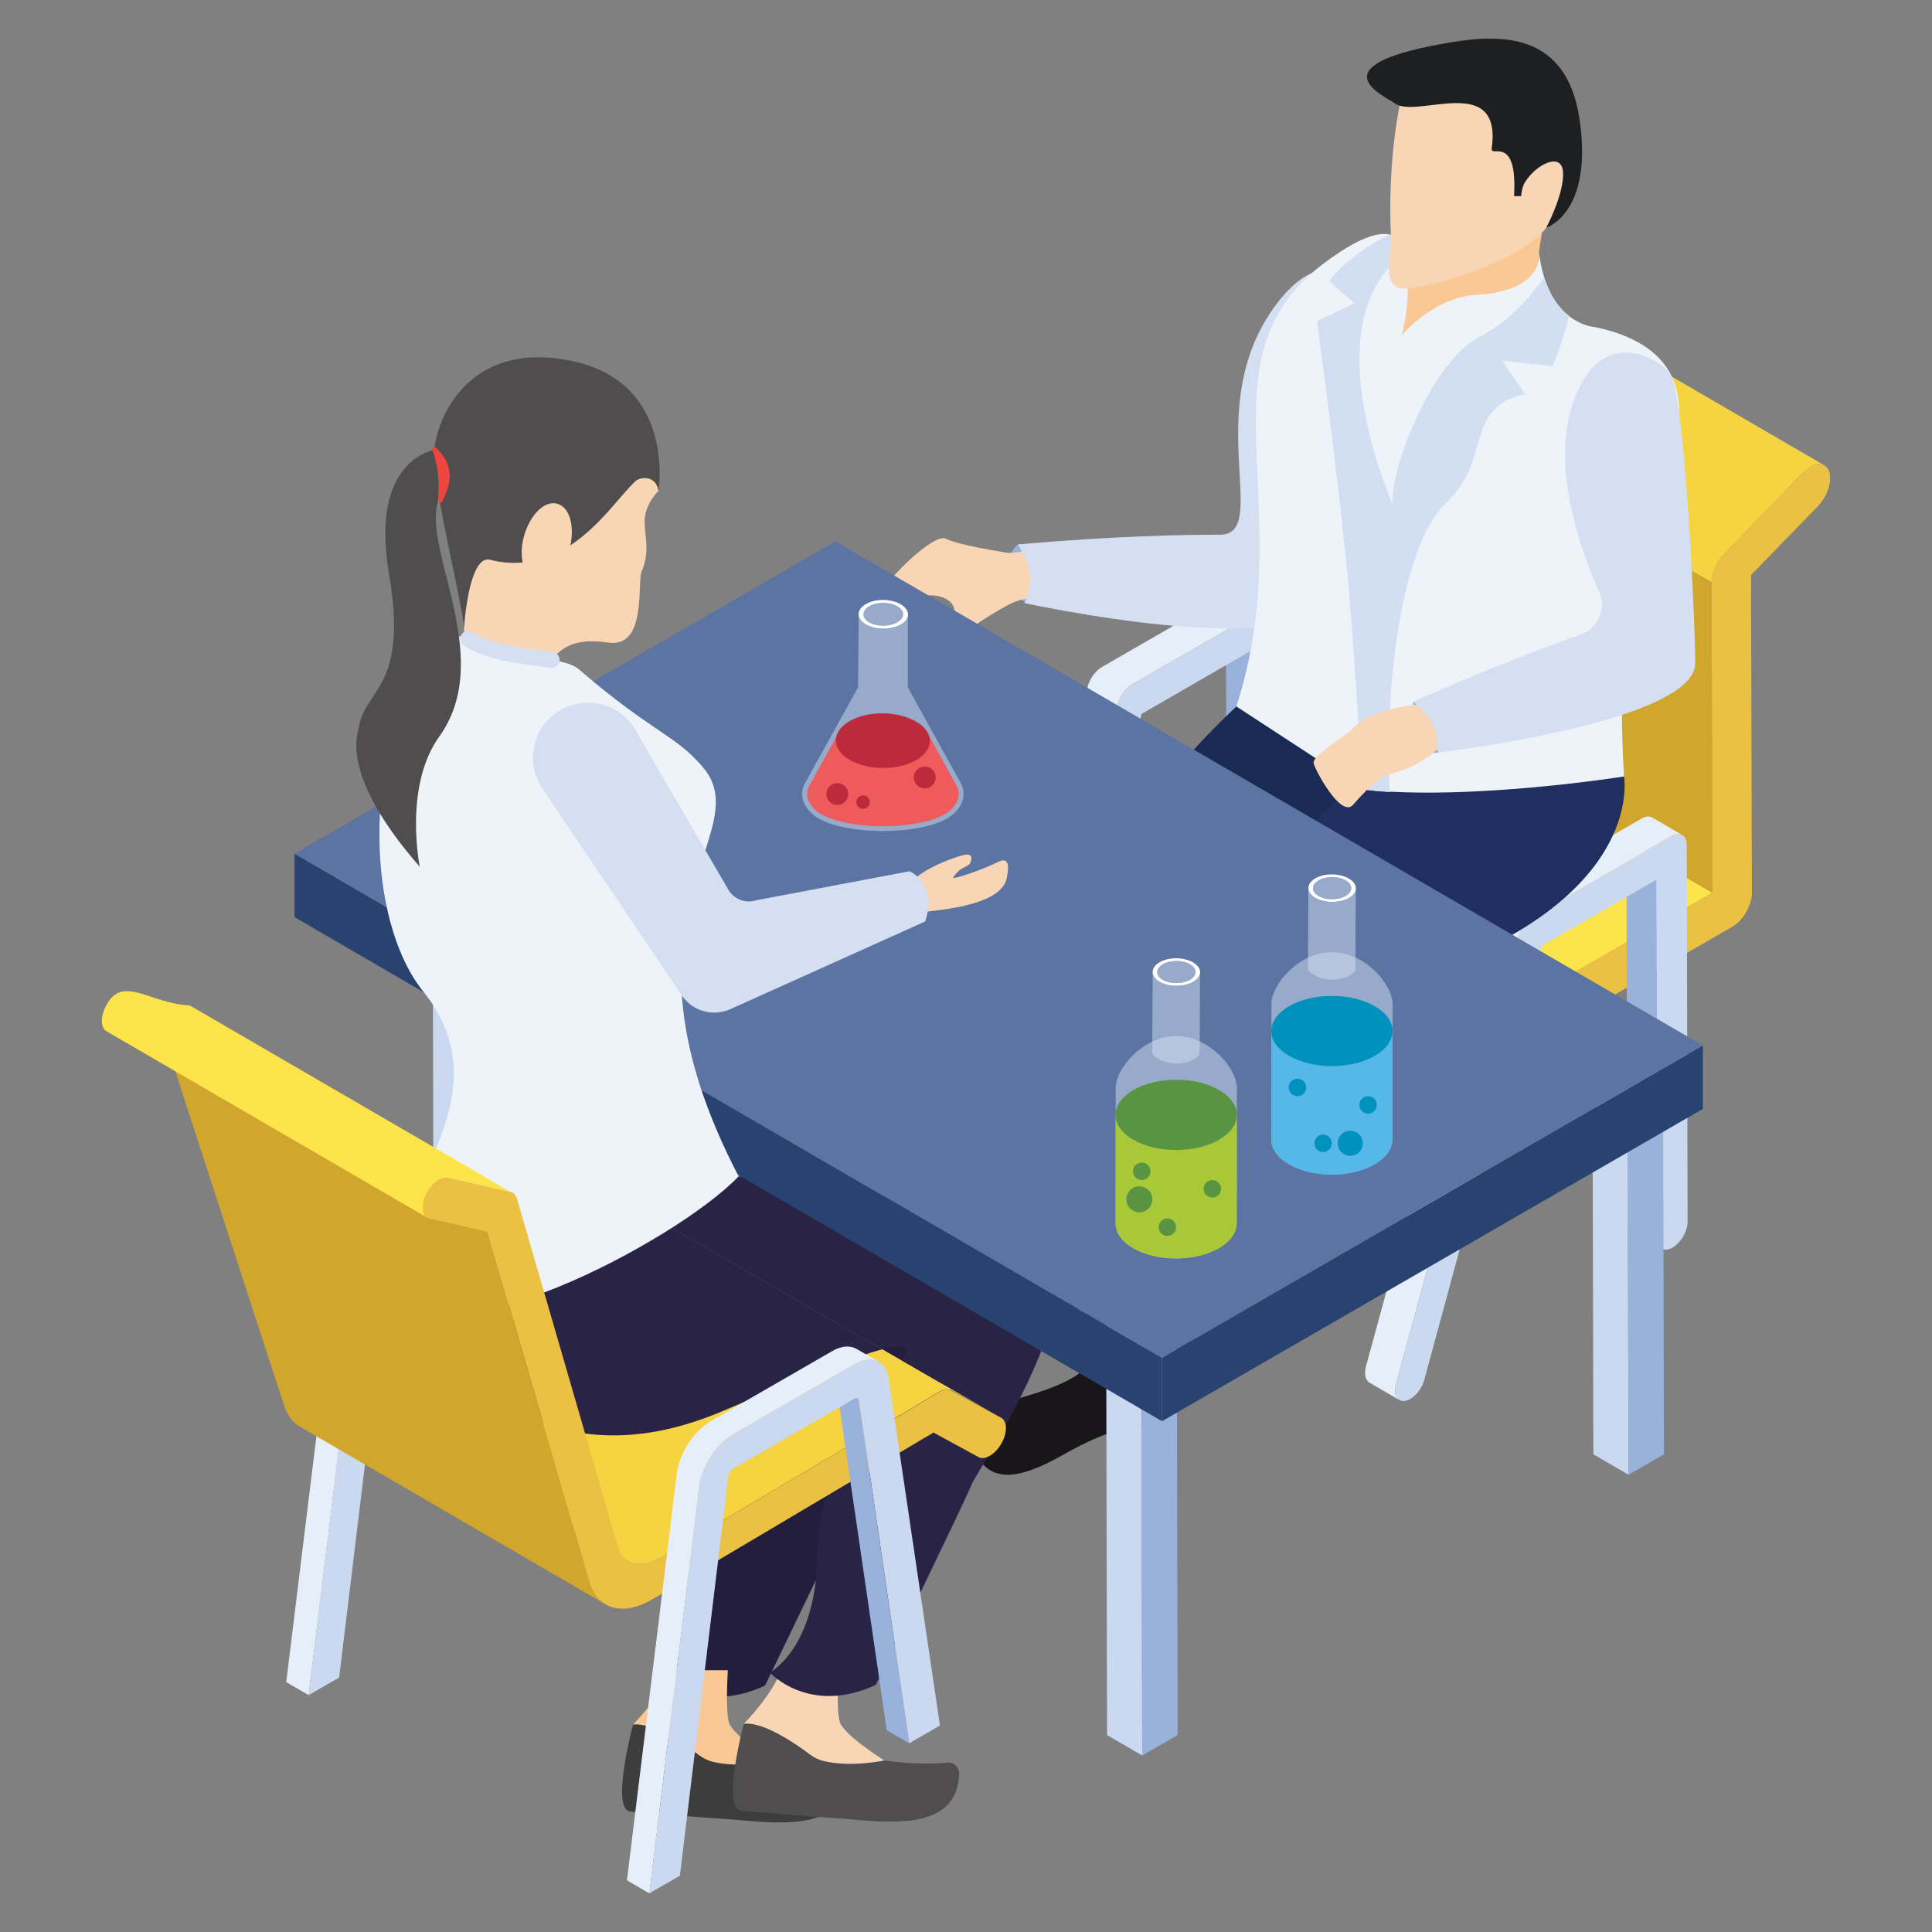 <svg xmlns="http://www.w3.org/2000/svg" enable-background="new 0 0 50 50" viewBox="0 0 50 50" id="doctors-consultation"><rect x="0" y="0" width="50" height="50" fill="#808080" stroke="none"/><path fill="#99B2DC" d="M32.505,16.766l-0.778-0.453l0.022,9.298c0,0.124,0.044,0.213,0.116,0.254l0.778,0.45
							c-0.072-0.039-0.116-0.127-0.116-0.251L32.505,16.766z"></path><path fill="#E6EFF9" d="M25.076,29.783l0.778,0.453c-0.11-0.066-0.149-0.248-0.077-0.467l3.161-11.586
							c0.064-0.193,0.202-0.375,0.353-0.464l2.435-1.405L32.894,15.64c0.11-0.064,0.207-0.069,0.279-0.028
							l-0.778-0.453c-0.072-0.041-0.168-0.036-0.279,0.028l-3.603,2.079c-0.152,0.088-0.29,0.271-0.353,0.464
							l-3.161,11.586C24.927,29.534,24.966,29.716,25.076,29.783z"></path><path fill="#CAD9EF" d="M29.292,17.719c-0.152,0.087-0.29,0.269-0.353,0.464l-3.161,11.586
										c-0.091,0.28-0.006,0.498,0.19,0.491c0.053-0.002,0.109-0.021,0.166-0.053
										c0.146-0.085,0.287-0.263,0.353-0.466l3.058-11.265l2.961-1.71l0.021,9.297
										c0.001,0.249,0.176,0.351,0.393,0.226c0.217-0.125,0.391-0.428,0.39-0.677l-0.022-9.748
										c-0.001-0.247-0.176-0.349-0.393-0.224L29.292,17.719z" enable-background="new"></path><polygon fill="#FEE44B" points="35.861 27.987 26.056 22.289 34.514 17.406 44.318 23.104"></polygon><path fill="#F6D341" d="M35.86,27.987c-0.153,0.086-0.297,0.249-0.393,0.441l-0.935,1.847
									c-0.168,0.331-0.153,0.662,0.029,0.767l-9.805-5.699c-0.182-0.105-0.197-0.436-0.029-0.767
									c0.913-1.706,0.937-2.056,1.329-2.288L35.86,27.987z"></path><polygon fill="#D1A62D" points="44.318 23.104 34.514 17.406 34.491 9.375 44.295 15.073"></polygon><path fill="#EBC143" d="M47.327,12.177c0.105,0.242-0.023,0.658-0.286,0.93l-1.725,1.775l0.023,8.221
									c0.001,0.324-0.225,0.719-0.507,0.881l-8.73,5.04l-0.784,1.545c-0.441,0.856-1.211,0.545-0.789-0.295
									l0.94-1.847c0.095-0.192,0.238-0.353,0.391-0.441l8.458-4.883l-0.023-8.031
									c-0.001-0.243,0.127-0.532,0.323-0.733l2.046-2.112C46.894,11.99,47.211,11.912,47.327,12.177z"></path><path fill="#F6D341" d="M47.217,12.044c-0.184-0.101-0.403,0.033-0.552,0.182l-2.048,2.115
									c-0.192,0.202-0.321,0.489-0.321,0.729l-9.805-5.694c0-0.245,0.13-0.532,0.321-0.734l2.048-2.111
									c0.139-0.149,0.374-0.285,0.552-0.187L47.217,12.044z"></path><path fill="#99B2DC" d="M42.87,22.765l-0.778-0.453l0.022,9.298c0,0.124,0.044,0.213,0.116,0.254l0.778,0.45
							c-0.072-0.039-0.116-0.127-0.116-0.251L42.87,22.765z"></path><path fill="#E6EFF9" d="M35.441,35.782l0.778,0.453c-0.11-0.066-0.149-0.248-0.077-0.467l3.161-11.586
							c0.064-0.193,0.202-0.375,0.353-0.464l2.435-1.405l1.168-0.674c0.11-0.064,0.207-0.069,0.279-0.028
							l-0.778-0.453c-0.072-0.041-0.168-0.036-0.279,0.028l-3.603,2.079c-0.152,0.088-0.29,0.271-0.353,0.464
							l-3.161,11.586C35.292,35.533,35.331,35.715,35.441,35.782z"></path><path fill="#CAD9EF" d="M39.657,23.718c-0.152,0.087-0.29,0.269-0.353,0.464l-3.161,11.586
										c-0.091,0.28-0.006,0.498,0.19,0.491c0.053-0.002,0.109-0.021,0.166-0.053
										c0.146-0.085,0.287-0.263,0.353-0.466l3.058-11.265l2.961-1.71l0.021,9.297
										c0.001,0.249,0.176,0.351,0.393,0.226c0.217-0.125,0.391-0.428,0.39-0.677l-0.022-9.748
										c-0.001-0.247-0.176-0.349-0.393-0.224L39.657,23.718z" enable-background="new"></path><path fill="#181618" d="M25.426,32.714c0,0,0.505,0.497-1.652,1.121c-0.78,0.225-1.548,1.104-1.228,1.525
							c0.32,0.421,1.071,0.934,2.586,0.075c1.514-0.858,1.402-0.717,1.738-0.851
							c0.337-0.135,1.394-0.521,1.242-1.579C27.961,31.946,26.605,32.116,25.426,32.714z"></path><path fill="#192B55" d="M39.323,17.775c-1.768-5.333-7.282,0.349-8.579,1.79
							c-0.199,0.221-0.421,0.415-0.665,0.584c-0.563,0.391-1.166,0.735-1.823,0.93
							c-2.673,0.794-2.212,4.281-2.591,5.33c-0.408,1.13-0.237,6.304-0.237,6.304
							c0.848,1.068,2.686,0.29,2.686,0.29s0-2.795,0.502-3.643c0.323-0.544,0.645-2.565,0.835-3.942
							c0.11-0.8,0.696-1.451,1.475-1.665C39.494,21.403,39.323,17.775,39.323,17.775z"></path><path fill="#181618" d="M28.133,35.034c0,0,0.505,0.497-1.652,1.121c-0.78,0.225-1.548,1.104-1.228,1.525
							s0.712,0.847,2.226-0.011c1.514-0.858,1.761-0.63,2.098-0.765s1.394-0.521,1.242-1.579
							C30.668,34.266,29.311,34.436,28.133,35.034z"></path><path fill="#202F60" d="M42.029,20.095c-1.768-5.333-7.282,0.349-8.579,1.79
							c-0.199,0.221-0.421,0.415-0.665,0.584h0c-0.563,0.391-1.166,0.735-1.823,0.93
							c-2.673,0.794-2.212,4.281-2.591,5.33c-0.408,1.13-0.237,6.304-0.237,6.304
							c0.848,1.068,2.686,0.29,2.686,0.29s0-2.795,0.502-3.643c0.323-0.544,0.645-2.565,0.835-3.942
							c0.11-0.8,0.682-1.508,1.475-1.665C42.804,24.258,42.029,20.095,42.029,20.095z"></path><path fill="#99B2DC" d="M26.346,14.088c0,0-0.692,0.533,0.182,1.522l0.904-0.461l-0.34-0.839L26.346,14.088z"></path><path fill="#F8D5B4" d="M27.379,14.338c-0.383-0.24-1.121,0.036-1.391-0.045
						c-0.28-0.055-1.159-0.18-1.52-0.357c-0.362-0.15-2.007,1.5-1.827,1.842
						c0.258,0.489,0.408,0.251,0.798-0.112c0.374-0.391,1.115-0.312,1.248,0.053
						c0.042,0.154-0.04,0.317-0.179,0.396c0,0-0.296,0.208-0.739,0.185c-0.443-0.014-0.46,0.847,0.087,0.654
						c0.987-0.362,1.079-0.665,2.202-1.28c0.731-0.41,1.345-0.055,1.345-0.055S27.761,14.588,27.379,14.338z"></path><path fill="#D4E0F2" d="M35.818,7.986c-0.06-0.435-1.378-2.099-2.858-0.014
						c-1.886,2.655-0.044,5.871-1.395,5.867c-0.892-0.003-2.702,0.028-5.22,0.25
						c0.366,0.618,0.396,0.858,0.182,1.522c0,0,6.882,1.489,7.387-0.046C34.419,14.03,35.927,8.781,35.818,7.986z"></path><path fill="#F9C895" d="M36.444,6.415c0,0-1.416,0.943-1.483,2.176s5.096,0.55,4.868-2.07
										c0,0,0.093-0.613,0.2-1.386S36.444,6.415,36.444,6.415z"></path><path fill="#F2F4F3" d="M39.83,6.521c0.001,0.004,0.001,0.008,0.002,0.012
											C39.83,6.525,39.83,6.521,39.83,6.521z"></path><path fill="#EEF3FA" d="M42.03,20.095c-0.149-2.424-0.024-5.053,0.639-7.729
												c0.096-0.387,0.568-0.561,0.673-0.946c0.247-0.909,0.289-2.468-2.067-2.955c0,0-1.228-0.058-1.443-1.931
												c0.015,0.11,0.077,0.966-1.558,1.096c0,0-0.982-0.065-2.004,1.052c0,0,0.357-1.146,0.017-2.281
												c0,0-0.141-1.019-2.062,0.441c-3.274,2.487-0.553,6.263-2.228,11.441l3.294,2.151
												C38.03,20.731,42.03,20.095,42.03,20.095z"></path><path fill="#D2DFF2" d="M37.412,13.032c1.237-1.159,0.44-2.464,2.055-2.832l-0.587-0.863l1.298,0.138
												c0,0,0.283-0.633,0.428-1.299c-0.238-0.186-0.484-0.492-0.641-1
												c-0.331,0.462-0.908,1.152-1.67,1.536c-1.202,0.606-2.335,3.372-2.248,4.347
												c0,0-2.12-4.705,0.281-6.477c-0.014-0.061-0.023-0.121-0.042-0.181c0,0,0.016-0.164-0.055-0.303
												l-0.319-0.011c0,0-1.026,0.519-1.514,1.19l0.653,0.575L34.084,8.31c0,0,0.464,3.428,0.748,6.152
												c0.203,1.948,0.303,4.311,0.459,5.971c0.219,0.029,0.443,0.052,0.674,0.069
												C35.818,17.495,36.342,14.034,37.412,13.032z"></path><path fill="#F8D5B4" d="M36.248,2.615c0,0-0.346,1.42-0.251,3.549c0.014,0.326-0.228,1.148,0.209,1.288
										c0.437,0.14,3.449-0.722,3.936-1.756c0,0,0.55-0.53,0.598-0.843C41.057,2.761,39.252,0.148,36.248,2.615
										z"></path><path fill="#1E1F21" d="M40.879,3.088c-0.359-2.424-2.293-2.187-3.623-1.941
										c-3.171,0.586-1.429,1.333-1.151,1.532c0.56,0.402,2.777-0.819,2.5,1.165
										c-0.035,0.251,0.671-0.384,0.579,1.232h0.182c0.026-0.279,0.113-0.378,0.113-0.378
										c0.267-0.432,0.948-0.793,0.973-0.23C40.476,5.032,40.017,5.893,40.017,5.893S41.238,5.512,40.879,3.088z"></path><path fill="#99B2DC" d="M36.575,18.158c0,0-0.188,1.433,0.635,1.32s0.411-0.967,0.411-0.967L36.575,18.158z"></path><path fill="#F8D5B4" d="M37.445,18.189c0,0-1.764-0.023-2.373,0.607c-0.282,0.291-1.128,0.753-1.074,0.962
						c0.054,0.208,0.715,1.42,1.018,1.072c0.72-0.825,0.873-0.751,1.234-0.881
						c0.361-0.131,0.838-0.324,1.499-1.137L37.445,18.189z"></path><path fill="#D4E0F2" d="M43.249,9.711c-0.189-0.375-1.895-1.471-2.588,0.872c-0.475,1.606,0.23,3.619,0.721,4.726
						c0.197,0.445-0.02,0.956-0.479,1.117c-0.878,0.307-2.376,0.867-4.328,1.733
						c0.522,0.446,0.624,0.653,0.635,1.32c0,0,6.682-0.784,6.664-2.327C43.855,15.607,43.594,10.396,43.249,9.711z"></path><g><polygon fill="#CAD9EF" points="11.199 23.258 11.223 34.776 12.133 35.305 12.109 23.787"></polygon><polygon fill="#99B2DC" points="12.109 23.787 12.133 35.305 13.05 34.775 13.026 23.257"></polygon></g><path fill="#231D3E" d="M24.415,33.524c-0.383-0.784,0.529-2.097-7.787-3.027l-3.664-0.322l-0.019,0.015v5.822
			c0.563-0.144,1.182-0.352,1.867-0.644c5.831-2.485,5.897-0.542,5.338,0.382c-0.559,0.924-1.934,2.422-1.884,4.843
			c0,0-0.011,1.897-1.207,2.717c0,0,1.018,1.112,2.74,0.313c0,0,2.446-5.049,2.482-5.194
			C22.318,38.284,24.798,34.309,24.415,33.524z"></path><path fill="#F6D341" d="M9.155,35.72l7.261-4.303c0.11-0.063,0.22-0.071,0.291-0.031l9.086,5.24l-1.17-0.644
			c-0.079-0.039-0.189-0.031-0.298,0.031l-7.261,4.311c-0.306,0.173-0.589,0.196-0.793,0.079l-7.909-4.604
			C8.566,35.924,8.848,35.901,9.155,35.72z"></path><g><path fill="#F9C895" d="M17.356,43.227c0,0-0.177,0.578-0.974,1.405l0.908,0.999c0,0,0.528,0.357,0.687,0.396
						c0.159,0.04,0.806,0.145,1.163,0.106c0.357-0.04,0.965-0.172,1.004-0.172s-0.125-0.38-0.125-0.38
						s-1.064-0.664-1.156-1.008c-0.092-0.344-0.026-1.348-0.026-1.348H17.356z"></path><path fill="#3D3D3D" d="M21.643,45.636c-0.304,0.032-0.841,0.052-1.625-0.054c0,0-0.869,0.185-1.571,0.013
						c-0.134-0.033-0.257-0.096-0.367-0.179c-0.328-0.248-1.177-0.843-1.698-0.785c0,0-0.584,2.206-0.073,2.25
						c0.511,0.044,2.022,0.169,2.396,0.19c1.097,0.061,3.191,0.48,3.252-1.139
						C21.963,45.759,21.815,45.617,21.643,45.636z"></path><path fill="#F8D5B4" d="M20.223,43.207c0,0-0.177,0.578-0.974,1.405l0.908,0.999c0,0,0.528,0.357,0.687,0.396
						c0.159,0.04,0.806,0.145,1.163,0.106c0.357-0.04,0.965-0.172,1.004-0.172s-0.125-0.38-0.125-0.38
						s-1.064-0.664-1.156-1.008c-0.092-0.344-0.026-1.348-0.026-1.348H20.223z"></path><path fill="#4F4D4D" d="M24.51,45.616c-0.304,0.032-0.841,0.052-1.625-0.054c0,0-0.869,0.185-1.571,0.013
						c-0.134-0.033-0.257-0.096-0.367-0.179c-0.328-0.248-1.177-0.843-1.698-0.785c0,0-0.584,2.206-0.073,2.25
						c0.511,0.044,2.022,0.169,2.396,0.19c1.097,0.061,3.191,0.48,3.252-1.139
						C24.83,45.74,24.682,45.598,24.51,45.616z"></path><path fill="#292346" d="M19.495,30.478l-3.664-0.322l-5.466,3.164c0,0,0.243,0.552,0.754,1.236l5.296-3.139
						c0.11-0.063,0.22-0.071,0.291-0.032l6.13,3.535c0.67-0.172,0.681-0.006,0.509,0.293l2.448,1.411l-1.17-0.644
						c-0.079-0.039-0.189-0.031-0.298,0.031l-2.385,1.417c-0.447,0.821-0.833,1.847-0.805,3.146
						c0,0-0.011,1.897-1.207,2.717c0,0,1.018,1.112,2.74,0.313c0,0,2.446-5.049,2.482-5.194
						c0.036-0.146,2.174-3.373,2.134-4.906C27.259,32.633,27.811,31.408,19.495,30.478z"></path><path fill="#292346" d="M18.7,36.519c2.264-0.965,3.498-1.435,4.136-1.599l-6.13-3.535
						c-0.071-0.039-0.181-0.031-0.291,0.032l-5.296,3.139C12.248,36.069,14.685,38.23,18.7,36.519z"></path></g><g><path fill="#E6EFF9" d="M12.095,30.198l-2.519,1.452c-0.422,0.247-0.793,0.793-0.873,1.324L7.408,43.533
									l0.58,0.337l1.295-10.566c0.08-0.524,0.451-1.07,0.873-1.317l1.939-1.118V30.198z"></path><path fill="#CAD9EF" d="M12.095,30.868l-1.94,1.121c-0.423,0.244-0.789,0.792-0.876,1.318l-1.292,10.563
									l0.79-0.456l1.255-10.345c0.014-0.077,0.065-0.155,0.125-0.19l1.938-1.119V30.868z"></path></g><g><polygon fill="#CAD9EF" points="28.626 33.385 28.65 44.903 29.56 45.432 29.536 33.914"></polygon><polygon fill="#99B2DC" points="29.536 33.914 29.56 45.432 30.477 44.903 30.453 33.385"></polygon><polygon fill="#CAD9EF" points="41.212 26.93 41.236 37.637 42.145 38.166 42.122 27.459"></polygon><polygon fill="#99B2DC" points="42.122 27.459 42.145 38.166 43.063 37.636 43.039 26.93"></polygon><polygon fill="#284370" points="7.622 22.092 7.622 23.735 30.072 36.781 30.072 35.138"></polygon><polygon fill="#284370" points="30.072 35.138 30.072 36.781 44.069 28.699 44.069 27.056"></polygon><polygon fill="#5C74A1" points="7.622 22.092 30.072 35.138 44.069 27.056 21.62 14.011"></polygon><path fill="#F8D5B4" d="M17.039,12.708c-0.077-2.248-1.897-1.997-1.897-1.997l-2.123,0.49
				c0,0-1.523,2.284-1.202,3.518c0.32,1.233,0.151,2.721,0.151,2.721l1.9,0.297
				c0.46-0.846,0.757-1.265,1.883-1.106c0.995,0.141,0.736-1.564,0.852-1.832c0.245-0.567,0.053-0.988,0.083-1.372
				C16.718,13.012,17.039,12.708,17.039,12.708z"></path><path fill="#EEF3FA" d="M18.187,19.85c-0.713-0.838-1.302-0.888-3.208-2.529c-0.461-0.397-1.859-0.179-2.864-0.786
				c-0.394-0.238-0.889,0.237-1.139,0.623c-1.572,2.427-1.508,6.657-0.018,8.508
				c2.356,2.929-1.401,5.616-0.592,7.653c0.832,2.096,7.105-1.158,8.75-2.875
				C15.571,23.638,19.673,21.595,18.187,19.85z"></path><path fill="#D4E0F2" d="M14.244,17.284c-0.652-0.106-1.518-0.138-2.236-0.572
						c-0.098-0.059-0.13-0.186-0.07-0.284c0.059-0.099,0.188-0.128,0.284-0.07
						c0.629,0.38,1.434,0.413,2.087,0.517c0.113,0.019,0.19,0.125,0.172,0.237
						C14.463,17.225,14.357,17.302,14.244,17.284z"></path><path fill="#4F4D4D" d="M17.043,12.707c-0.069-0.417-0.469-0.365-0.59-0.26
					c-0.382,0.347-0.911,1.154-1.692,1.666c0.113-0.521-0.026-0.99-0.339-1.076
					c-0.51-0.138-1.048,0.808-0.894,1.519c-0.26,0.026-0.538,0.009-0.842-0.069
					c-0.564-0.147-0.677,1.773-0.677,1.773c-0.017-0.529-0.79-3.613-0.781-4.472c0.017-0.859,0.833-3.012,3.558-2.448
					C17.503,9.895,17.043,12.707,17.043,12.707z"></path><path fill="#4F4D4D" d="M11.432,12.753l-0.202-1.104c0,0-1.666,0.241-1.163,3.2
					c0.503,2.96-0.606,2.941-0.783,3.98c-0.029,0.168-0.487,1.243,1.579,3.601c0,0-0.425-2.071,0.504-3.366
					C12.909,16.915,10.702,13.941,11.432,12.753z"></path><path fill="#EE4541" d="M11.394,13.009c-0.008,0-0.017-0.002-0.025-0.005c-0.033-0.014-0.038-0.049-0.034-0.084
							c0.074-0.682-0.117-1.219-0.136-1.238c-0.025-0.025-0.026-0.066-0.001-0.091
							c0.024-0.025,0.065-0.026,0.091-0.002c0.579,0.552,0.293,1.079,0.165,1.381
							C11.443,12.994,11.419,13.009,11.394,13.009z"></path><g><path fill="#F8D5B4" d="M25.1,22.358c0,0,0.146-0.284-0.121-0.238s-1.382,0.462-1.446,0.851l0.229,0.657
					c0.219-0.069,2.163-0.114,2.297-0.922c0.034-0.207,0.1-0.567-0.246-0.391
					c-0.346,0.176-1.068,0.429-1.153,0.404c0,0,0.119-0.191,0.259-0.254C25.058,22.401,25.1,22.358,25.1,22.358z
					"></path><path fill="#D4E0F2" d="M23.543,22.547l-3.977,0.753c-0.273,0.088-0.57-0.026-0.715-0.274l-2.351-4.035
					c-0.382-0.792-1.383-1.052-2.103-0.546c-0.634,0.446-0.795,1.318-0.362,1.961l3.594,5.332
					c0.192,0.299,0.518,0.468,0.856,0.468c0.134,0,0.27-0.026,0.399-0.081l5.058-2.277
					C24.15,23.272,23.958,22.757,23.543,22.547z"></path></g></g><g><path fill="#D1A62D" d="M12.622,31.882l2.639,9.085c0.08,0.259,0.224,0.445,0.411,0.554L7.761,36.922
					c-0.187-0.109-0.33-0.295-0.411-0.554l-3.031-9.311L12.622,31.882z"></path><path fill="#EBC143" d="M11.355,30.522c-0.132,0.076-0.264,0.225-0.344,0.402
						c-0.13,0.294-0.084,0.568,0.102,0.61l1.508,0.347l2.639,9.085c0.213,0.685,0.866,0.862,1.603,0.436
						l7.296-4.328l1.167,0.636c0.081,0.046,0.186,0.025,0.291-0.035c0.11-0.064,0.215-0.171,0.3-0.318
						c0.16-0.283,0.154-0.58-0.012-0.668l-1.288-0.705c-0.075-0.043-0.181-0.034-0.291,0.03l-7.261,4.308
						c-0.491,0.284-0.929,0.167-1.071-0.288l-2.619-9.027c-0.03-0.086-0.086-0.141-0.161-0.161l-1.623-0.373
						C11.522,30.455,11.438,30.474,11.355,30.522z"></path></g><path fill="#FEE44B" d="M2.71,26.1c0.421-0.935,1.13-0.128,2.204-0.078l8.302,4.825l-1.623-0.373
			c-0.072-0.019-0.155,0.001-0.238,0.049c-0.132,0.076-0.264,0.225-0.344,0.402
			c-0.116,0.262-0.092,0.508,0.047,0.589l-8.302-4.825C2.618,26.608,2.594,26.362,2.71,26.1z"></path><g><path fill="#99B2DC" d="M21.62,35.854c0.015,0.007,0.029,0.029,0.029,0.058l0.005,0.003l1.295,8.864l0.582,0.335
							l-1.302-8.864c0-0.029-0.015-0.051-0.029-0.058L21.62,35.854z"></path><path fill="#E6EFF9" d="M16.225,48.663l0.58,0.337l1.295-10.566c0.08-0.524,0.451-1.07,0.873-1.317
							l3.132-1.806c0.247-0.145,0.473-0.16,0.64-0.066l-0.58-0.337c-0.167-0.095-0.393-0.08-0.64,0.066
							l-3.132,1.806c-0.422,0.247-0.793,0.793-0.873,1.324L16.225,48.663z"></path><path fill="#CAD9EF" d="M22.104,35.309c0.427-0.247,0.791-0.12,0.885,0.307l1.337,9.04l-0.794,0.459
							l-1.3-8.87c-0.009-0.064-0.065-0.08-0.126-0.045l-3.131,1.809c-0.06,0.035-0.111,0.112-0.125,0.19
							l-1.255,10.345L16.805,49l1.292-10.563c0.087-0.526,0.453-1.074,0.876-1.318L22.104,35.309z"></path></g><g><path fill="#D4E0F2" d="M32.9,29.493c0,0.231,0.151,0.461,0.457,0.639c0.608,0.355,1.602,0.355,2.218,0
						c0.306-0.178,0.461-0.412,0.461-0.646l0.004-3.503c0-0.499-0.703-1.341-1.568-1.341
						c-0.869,0-1.568,0.843-1.568,1.341v0.019L32.9,29.493z" opacity=".5"></path><path fill="#D4E0F2" d="M33.85,25.021v0.072c0.085,0.127,0.316,0.262,0.632,0.262
											c0.289,0,0.497-0.114,0.587-0.226c0-0.027,0.009-0.063,0.009-0.099l0.009-2.039
											c0,0.09-0.054,0.18-0.171,0.244c-0.244,0.144-0.631,0.144-0.875,0
											c-0.117-0.072-0.18-0.162-0.18-0.253L33.85,25.021z" opacity=".5"></path><path fill="#FFF" d="M34.906,22.735c0.241,0.139,0.247,0.362,0.007,0.501
												c-0.24,0.139-0.629,0.139-0.87,0c-0.241-0.139-0.242-0.365-0.003-0.504
												C34.279,22.593,34.664,22.596,34.906,22.735z M34.124,23.189c0.196,0.113,0.508,0.11,0.703-0.003
												c0.19-0.11,0.193-0.291-0.002-0.404c-0.196-0.113-0.508-0.11-0.698,0
												C33.932,22.895,33.928,23.077,34.124,23.189"></path><path fill="#D4E0F2" d="M34.824,22.782c-0.196-0.113-0.508-0.11-0.698,0
													c-0.194,0.113-0.198,0.294-0.002,0.407c0.196,0.113,0.508,0.11,0.703-0.003
													C35.016,23.077,35.02,22.895,34.824,22.782z" opacity=".5"></path><path fill="#55B8E8" d="M32.903,26.702c0.006,0.227,0.155,0.452,0.457,0.626c0.619,0.358,1.61,0.349,2.225-0.008
						c0.307-0.178,0.458-0.415,0.452-0.652l0.003,0.445l-0.003,2.374c0,0.234-0.155,0.469-0.461,0.646
						c-0.616,0.355-1.61,0.355-2.218,0c-0.306-0.178-0.457-0.408-0.457-0.639L32.903,26.702z"></path><ellipse cx="34.47" cy="26.683" fill="#0092BF" rx="1.569" ry=".909"></ellipse><circle cx="33.578" cy="28.143" r=".226" fill="#0092BF"></circle><circle cx="34.242" cy="29.588" r=".226" fill="#0092BF"></circle><circle cx="34.945" cy="29.588" r=".325" fill="#0092BF"></circle><circle cx="35.406" cy="28.595" r=".226" fill="#0092BF"></circle><path fill="#D4E0F2" d="M28.87,31.664c0,0.231,0.151,0.461,0.457,0.639c0.608,0.355,1.602,0.355,2.218,0
						c0.306-0.178,0.461-0.412,0.461-0.646l0.004-3.503c0-0.499-0.703-1.341-1.568-1.341
						c-0.869,0-1.568,0.843-1.568,1.341v0.019L28.87,31.664z" opacity=".5"></path><path fill="#D4E0F2" d="M29.82,27.192v0.072c0.085,0.127,0.316,0.262,0.632,0.262
											c0.289,0,0.497-0.114,0.587-0.226c0-0.027,0.009-0.063,0.009-0.099l0.009-2.039
											c0,0.09-0.054,0.18-0.171,0.244c-0.244,0.144-0.631,0.144-0.875,0
											c-0.117-0.072-0.18-0.162-0.18-0.253L29.82,27.192z" opacity=".5"></path><path fill="#FFF" d="M30.875,24.906c0.241,0.139,0.247,0.362,0.007,0.501
												c-0.24,0.139-0.629,0.139-0.87,0c-0.241-0.139-0.242-0.365-0.003-0.504
												C30.249,24.764,30.634,24.767,30.875,24.906z M30.094,25.36c0.196,0.113,0.508,0.11,0.703-0.003
												c0.19-0.11,0.193-0.291-0.002-0.404s-0.508-0.11-0.698,0C29.902,25.066,29.898,25.247,30.094,25.36"></path><path fill="#D4E0F2" d="M30.794,24.953c-0.196-0.113-0.508-0.11-0.698,0
													c-0.194,0.113-0.198,0.294-0.002,0.407c0.196,0.113,0.508,0.11,0.703-0.003
													C30.986,25.247,30.99,25.066,30.794,24.953z" opacity=".5"></path><path fill="#A9C838" d="M28.873,28.872c0.006,0.227,0.155,0.452,0.457,0.626c0.619,0.358,1.61,0.349,2.225-0.008
						c0.307-0.178,0.458-0.415,0.452-0.652l0.003,0.445l-0.003,2.374c0,0.234-0.155,0.469-0.461,0.646
						c-0.616,0.355-1.61,0.355-2.218,0c-0.306-0.178-0.457-0.408-0.457-0.639L28.873,28.872z"></path><ellipse cx="30.44" cy="28.853" fill="#589441" rx="1.569" ry=".909"></ellipse><circle cx="29.548" cy="30.313" r=".226" fill="#589441"></circle><circle cx="29.485" cy="31.039" r=".336" fill="#589441"></circle><circle cx="30.212" cy="31.759" r=".226" fill="#589441"></circle><circle cx="31.375" cy="30.766" r=".226" fill="#589441"></circle></g><g><path fill="#D4E0F2" d="M20.817,20.296l1.389-2.506l0.017-1.877h0.008c0,0.091,0.058,0.174,0.182,0.248
			c0.248,0.141,0.653,0.141,0.901,0c0.116-0.074,0.174-0.157,0.174-0.248h0.008v1.877l1.389,2.514
			c0.107,0.24,0.058,0.529-0.215,0.769c-0.67,0.579-2.969,0.579-3.639,0C20.75,20.826,20.701,20.536,20.817,20.296z" opacity=".5"></path><path fill="#EF5A5A" d="M24.776,20.368l-0.78-1.409h-2.289l-0.774,1.395c-0.099,0.211-0.033,0.432,0.186,0.622
								c0.282,0.247,0.962,0.407,1.734,0.407c0.771,0,1.452-0.16,1.733-0.406
								C24.794,20.79,24.861,20.565,24.776,20.368z"></path><path fill="#BC2B3B" d="M23.719,19.667c-0.477,0.277-1.251,0.277-1.728,0c-0.477-0.277-0.481-0.726-0.008-1.002
								c0.477-0.277,1.243-0.269,1.72,0.008C24.18,18.945,24.192,19.39,23.719,19.667z"></path><circle cx="21.67" cy="20.55" r=".283" fill="#BC2B3B"></circle><circle cx="23.933" cy="20.12" r=".283" fill="#BC2B3B"></circle><circle cx="22.336" cy="20.759" r=".175" fill="#BC2B3B"></circle><g><path fill="#EEF3FA" d="M23.306,15.638c0.25,0.144,0.256,0.376,0.008,0.52
								c-0.248,0.144-0.653,0.144-0.903,0c-0.25-0.144-0.251-0.379-0.003-0.523
								C22.656,15.491,23.056,15.494,23.306,15.638z M22.495,16.109c0.203,0.117,0.527,0.114,0.729-0.003
								c0.197-0.114,0.201-0.302-0.002-0.419c-0.203-0.117-0.527-0.114-0.724,0
								C22.296,15.804,22.292,15.992,22.495,16.109" opacity=".5"></path><path fill="#FFF" d="M23.306,15.638c0.25,0.144,0.256,0.376,0.008,0.52c-0.248,0.144-0.653,0.144-0.903,0
								c-0.25-0.144-0.251-0.379-0.003-0.523C22.656,15.491,23.056,15.494,23.306,15.638z M22.495,16.109
								c0.203,0.117,0.527,0.114,0.729-0.003c0.197-0.114,0.201-0.302-0.002-0.419
								c-0.203-0.117-0.527-0.114-0.724,0C22.296,15.804,22.292,15.992,22.495,16.109"></path><path fill="#D4E0F2" d="M23.221,15.687c-0.203-0.117-0.527-0.114-0.724,0
									c-0.202,0.117-0.205,0.305-0.002,0.422c0.203,0.117,0.527,0.114,0.729-0.003
									C23.421,15.992,23.424,15.804,23.221,15.687z" opacity=".5"></path></g></g></svg>